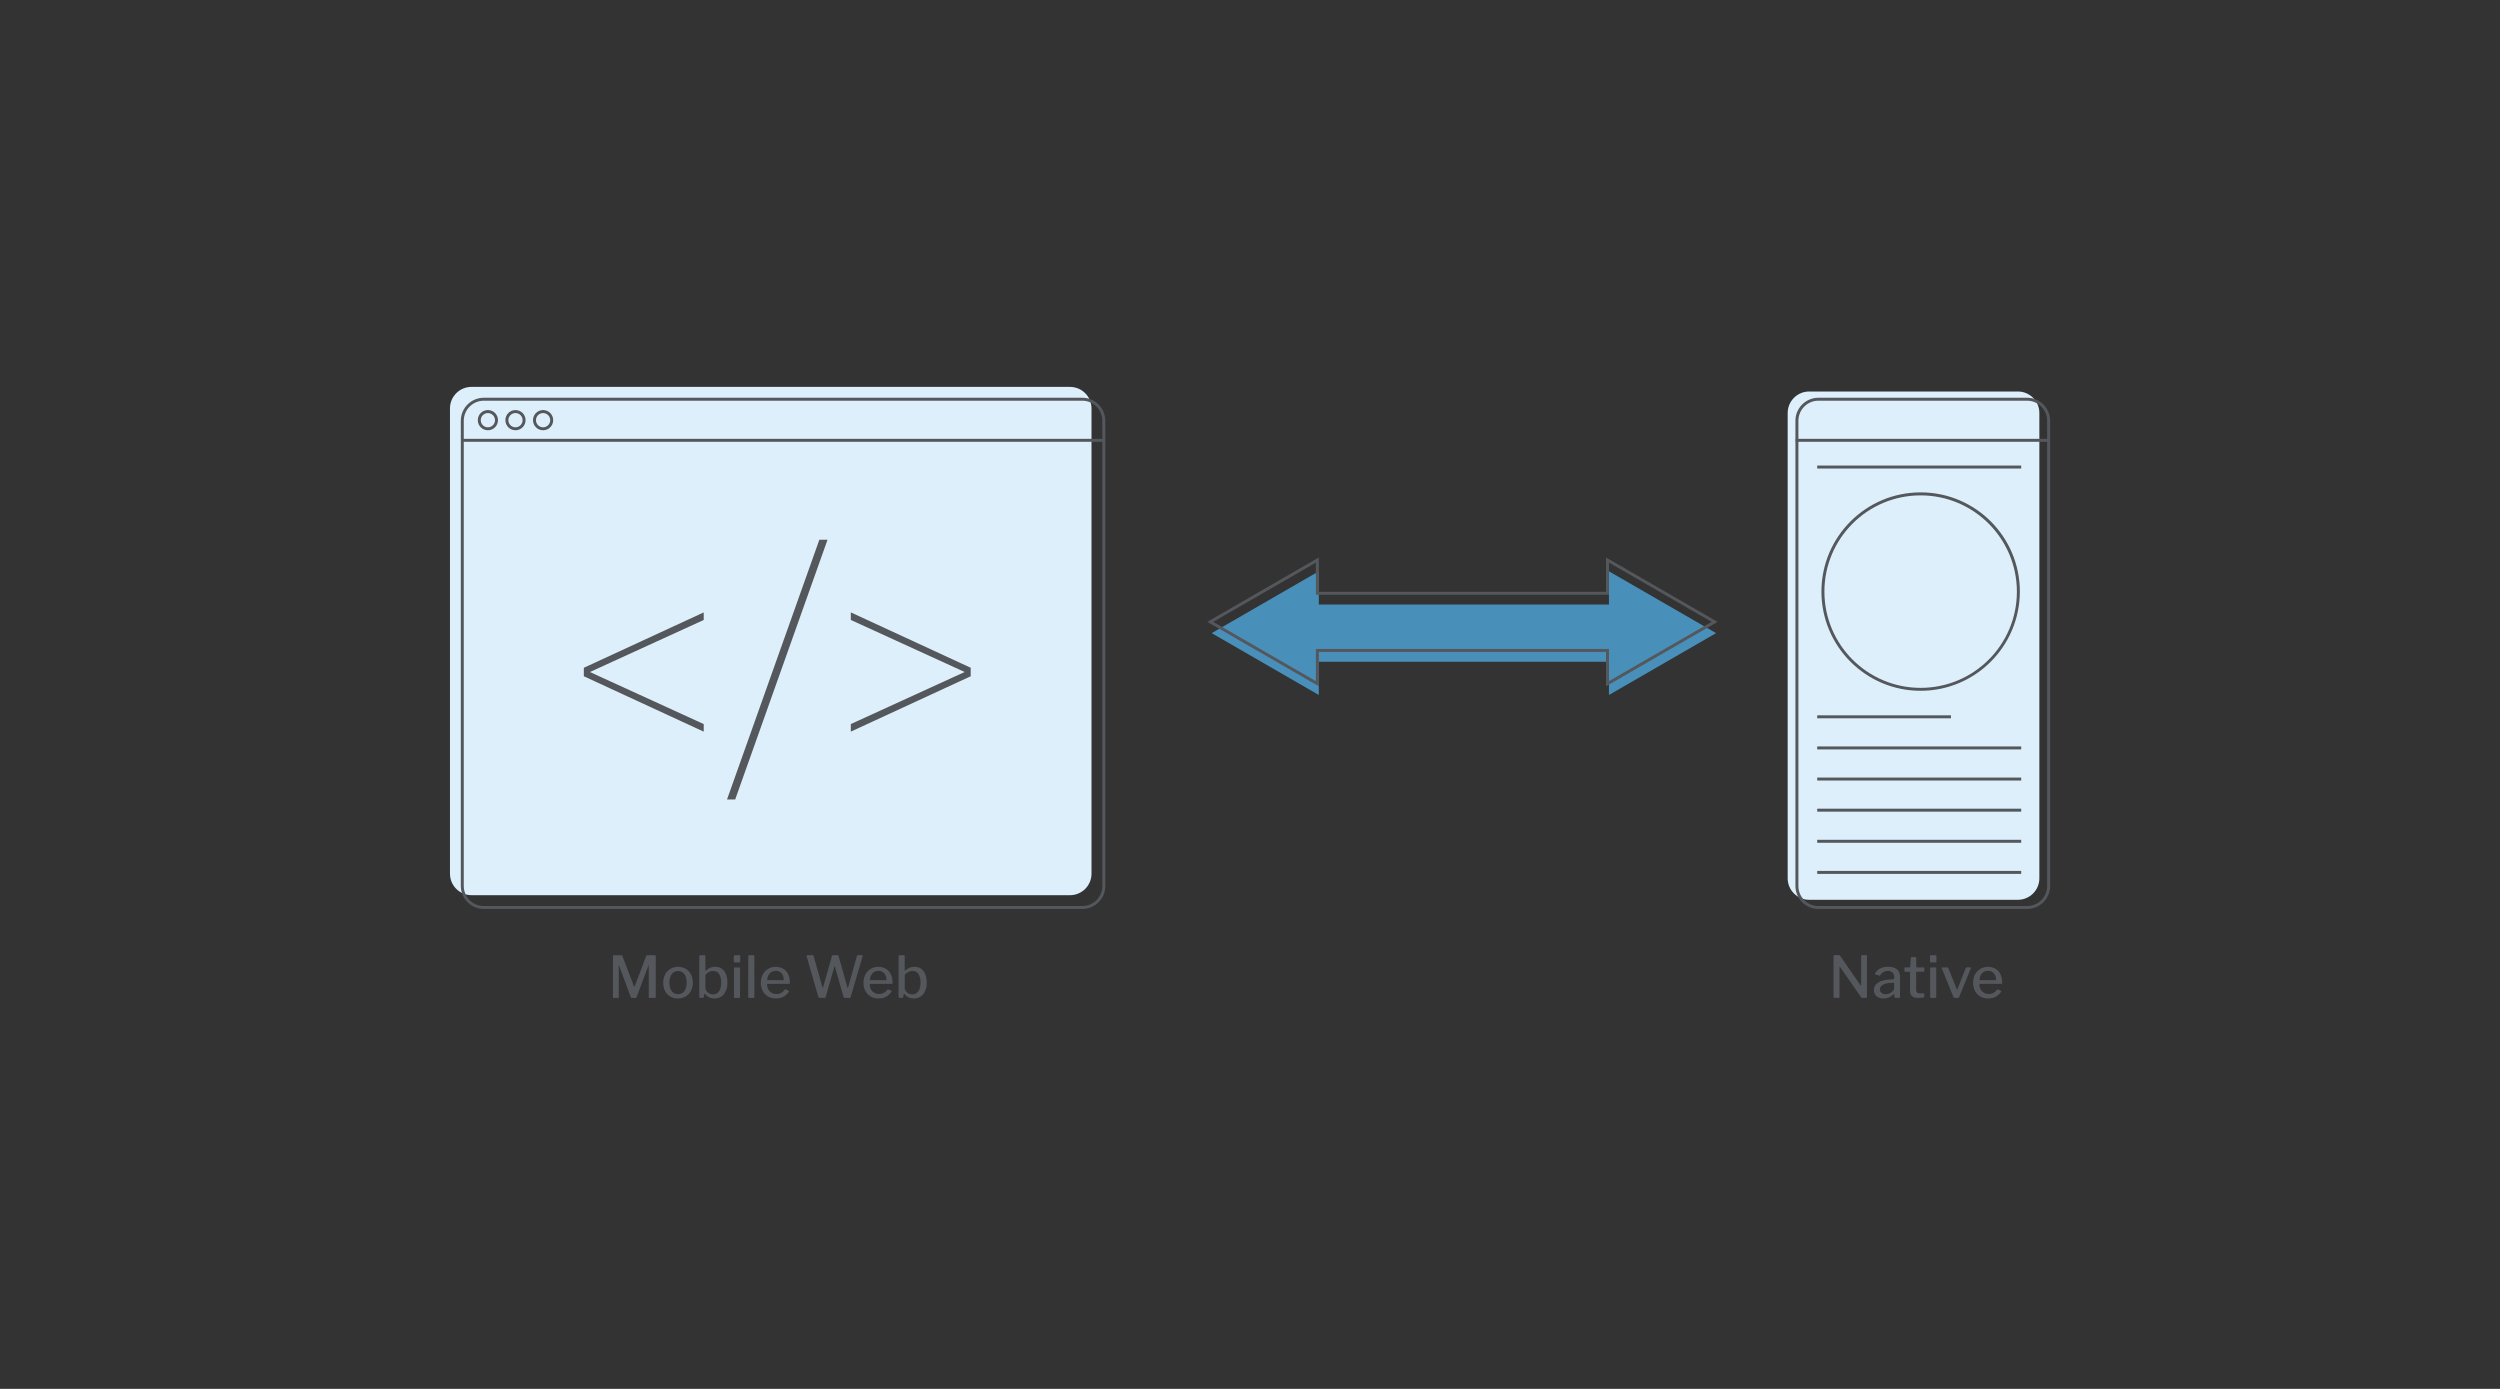 <?xml version="1.0" encoding="utf-8"?>
<!-- Generator: Adobe Illustrator 25.2.0, SVG Export Plug-In . SVG Version: 6.00 Build 0)  -->
<svg version="1.1" id="Layer_1" xmlns="http://www.w3.org/2000/svg" xmlns:xlink="http://www.w3.org/1999/xlink" x="0px" y="0px"
	 viewBox="0 0 841.89 467.72" style="enable-background:new 0 0 841.89 467.72;" xml:space="preserve">
<rect x="0" y="0" width="841.89" height="467.72" fill="#333333" stroke="none"/>
<style type="text/css">
	.st0{fill:#DCEFFA;}
	.st1{fill:#54575C;}
	.st2{fill:#4890BA;}
</style>
<g id="Layer_3">
	<path class="st0" d="M609.25,131.84h70.28c4,0,7.24,3.24,7.24,7.24v156.69c0,4-3.24,7.24-7.24,7.24h-70.28
		c-4,0-7.24-3.24-7.24-7.24V139.08C602.01,135.08,605.25,131.84,609.25,131.84z"/>
	<path class="st0" d="M158.77,130.29h201.56c4,0,7.24,3.24,7.24,7.24v156.69c0,4-3.24,7.24-7.24,7.24H158.77
		c-4,0-7.24-3.24-7.24-7.24V137.52C151.53,133.53,154.77,130.29,158.77,130.29z"/>
	<path class="st1" d="M364.48,306.1H162.92c-4.27,0-7.73-3.47-7.74-7.74V141.68c0-4.27,3.47-7.73,7.74-7.74h201.56
		c4.27,0,7.73,3.47,7.74,7.74v156.69C372.21,302.64,368.75,306.1,364.48,306.1z M162.92,134.94c-3.72,0-6.73,3.02-6.74,6.74v156.69
		c0,3.72,3.02,6.73,6.74,6.74h201.56c3.72,0,6.73-3.02,6.74-6.74V141.68c0-3.72-3.02-6.73-6.74-6.74H162.92z"/>
	<rect x="155.26" y="147.78" class="st1" width="216.93" height="1"/>
	<path class="st1" d="M164.3,144.89c-1.88,0-3.4-1.52-3.4-3.4s1.52-3.4,3.4-3.4c1.88,0,3.4,1.52,3.4,3.4
		C167.7,143.37,166.18,144.89,164.3,144.89z M164.3,139.1c-1.32,0-2.4,1.07-2.4,2.4s1.07,2.4,2.4,2.4c1.32,0,2.4-1.07,2.4-2.4
		C166.7,140.17,165.62,139.1,164.3,139.1z"/>
	<path class="st1" d="M173.59,144.89c-1.88,0-3.4-1.52-3.4-3.4s1.52-3.4,3.4-3.4c1.88,0,3.4,1.52,3.4,3.4
		C176.99,143.37,175.47,144.89,173.59,144.89z M173.59,139.1c-1.32,0-2.4,1.07-2.4,2.4s1.07,2.4,2.4,2.4c1.32,0,2.4-1.07,2.4-2.4
		C175.99,140.17,174.92,139.1,173.59,139.1z"/>
	<path class="st1" d="M182.89,144.89c-1.88,0-3.4-1.52-3.4-3.4s1.52-3.4,3.4-3.4c1.88,0,3.4,1.52,3.4,3.4
		C186.29,143.37,184.77,144.89,182.89,144.89z M182.89,139.1c-1.32,0-2.4,1.07-2.4,2.4s1.07,2.4,2.4,2.4c1.32,0,2.4-1.07,2.4-2.4
		C185.29,140.17,184.21,139.1,182.89,139.1z"/>
	<path class="st1" d="M682.65,306.1h-70.29c-4.27,0-7.73-3.47-7.74-7.74V141.68c0-4.27,3.47-7.73,7.74-7.74h70.29
		c4.27,0,7.73,3.47,7.74,7.74v156.69C690.38,302.64,686.92,306.1,682.65,306.1z M612.36,134.94c-3.72,0-6.73,3.02-6.74,6.74v156.69
		c0,3.72,3.02,6.73,6.74,6.74h70.29c3.72,0,6.73-3.02,6.74-6.74V141.68c0-3.72-3.02-6.73-6.74-6.74H612.36z"/>
	<rect x="604.7" y="147.78" class="st1" width="85.66" height="1"/>
	<rect x="611.96" y="240.89" class="st1" width="45.04" height="1"/>
	<rect x="611.96" y="251.37" class="st1" width="68.69" height="1"/>
	<rect x="611.96" y="156.78" class="st1" width="68.69" height="1"/>
	<rect x="611.96" y="261.85" class="st1" width="68.69" height="1"/>
	<rect x="611.96" y="272.33" class="st1" width="68.69" height="1"/>
	<rect x="611.96" y="282.81" class="st1" width="68.69" height="1"/>
	<rect x="611.96" y="293.29" class="st1" width="68.69" height="1"/>
	<path class="st1" d="M646.79,232.63c-18.45,0-33.41-14.96-33.41-33.41s14.96-33.41,33.41-33.41s33.41,14.96,33.41,33.41v0
		C680.17,217.66,665.23,232.61,646.79,232.63z M646.79,166.82c-17.9,0-32.41,14.51-32.41,32.41s14.51,32.41,32.41,32.41
		c17.9,0,32.41-14.51,32.41-32.41c0,0,0,0,0,0C679.17,181.33,664.67,166.84,646.79,166.82z"/>
	<path class="st1" d="M196.61,224.88l40.37-18.65v2.55l-38.33,17.53l38.33,17.53v2.55l-40.37-18.65V224.88z"/>
	<path class="st1" d="M275.92,181.76h2.75l-31.09,87.46h-2.75L275.92,181.76z"/>
	<path class="st1" d="M326.89,227.73l-40.37,18.65v-2.55l38.33-17.53l-38.33-17.53v-2.55l40.37,18.65V227.73z"/>
	<polygon class="st2" points="577.89,213.21 541.82,192.39 541.82,203.59 444.11,203.59 444.11,192.39 408.04,213.21 444.11,234.04 
		444.11,222.84 541.82,222.84 541.82,234.04 	"/>
	<path class="st1" d="M540.83,231.11v-11.57h-96.7v11.57l-37.57-21.69l37.57-21.69v11.57h96.7v-11.57l37.57,21.69L540.83,231.11z
		 M443.13,218.54h98.7v10.83l34.57-19.96l-34.57-19.96v10.83h-98.7v-10.83l-34.57,19.96l34.57,19.96V218.54z"/>
	<path class="st1" d="M206.41,335.72v-13.76c0-0.19,0.09-0.29,0.27-0.29h2.54c0.09-0.01,0.17,0.01,0.25,0.05
		c0.06,0.05,0.1,0.11,0.12,0.18l3.88,10.18c0.05,0.12,0.1,0.17,0.16,0.17s0.1-0.07,0.14-0.18l3.82-10.08
		c0.08-0.21,0.19-0.31,0.35-0.31h2.64c0.17,0,0.25,0.1,0.25,0.29v13.75c0.02,0.17-0.09,0.32-0.26,0.35c-0.03,0-0.06,0-0.09,0h-1.67
		c-0.09,0.01-0.18-0.02-0.25-0.07c-0.06-0.07-0.09-0.15-0.08-0.24v-10.62c0-0.08-0.02-0.11-0.05-0.1c-0.03,0.01-0.05,0.05-0.07,0.12
		l-3.99,10.64c-0.04,0.17-0.2,0.28-0.37,0.27h-1.16c-0.18,0.02-0.34-0.08-0.41-0.25l-3.92-10.55c-0.04-0.08-0.07-0.12-0.1-0.12
		s-0.04,0.04-0.04,0.12v10.53c0.01,0.07-0.02,0.15-0.06,0.2c-0.06,0.05-0.15,0.08-0.23,0.07h-1.36
		C206.51,336.05,206.41,335.94,206.41,335.72z"/>
	<path class="st1" d="M225.7,335.57c-0.75-0.44-1.35-1.09-1.75-1.86c-0.43-0.85-0.64-1.79-0.62-2.74c-0.02-0.98,0.2-1.95,0.64-2.82
		c0.4-0.78,1.02-1.44,1.77-1.89c1.62-0.91,3.6-0.9,5.22,0.01c0.74,0.46,1.34,1.12,1.74,1.9c0.43,0.86,0.64,1.82,0.62,2.78
		c0.02,0.95-0.2,1.89-0.63,2.74c-0.4,0.77-1.01,1.42-1.75,1.87c-0.79,0.46-1.7,0.7-2.62,0.68
		C227.4,336.26,226.5,336.03,225.7,335.57z M229.91,334.32c0.45-0.34,0.79-0.8,0.98-1.33c0.24-0.67,0.36-1.37,0.34-2.08
		c0.02-0.71-0.1-1.42-0.34-2.09c-0.19-0.54-0.54-1-0.99-1.35c-0.94-0.63-2.18-0.63-3.12,0c-0.45,0.34-0.8,0.81-1,1.35
		c-0.25,0.67-0.37,1.38-0.35,2.09c-0.02,0.71,0.1,1.42,0.35,2.08c0.2,0.53,0.54,0.99,1,1.33c0.46,0.32,1.02,0.48,1.58,0.47
		C228.91,334.8,229.46,334.64,229.91,334.32L229.91,334.32z"/>
	<path class="st1" d="M235.84,336.05c-0.16,0.04-0.31-0.06-0.35-0.22c-0.01-0.04-0.01-0.09,0-0.13v-13.75
		c0-0.19,0.09-0.29,0.27-0.29h1.55c0.16,0,0.23,0.1,0.23,0.29v4.69c0,0.13,0.03,0.2,0.09,0.21c0.06,0.01,0.13-0.02,0.22-0.1
		c0.46-0.43,1-0.76,1.6-0.97c0.44-0.15,0.9-0.22,1.37-0.21c0.82-0.03,1.64,0.21,2.31,0.69c0.62,0.48,1.1,1.13,1.37,1.87
		c0.32,0.87,0.47,1.79,0.46,2.71c0.08,1.41-0.33,2.79-1.15,3.94c-0.79,0.98-2.01,1.52-3.27,1.45c-0.5,0.01-0.99-0.08-1.45-0.25
		c-0.38-0.14-0.72-0.35-1.03-0.62c-0.23-0.2-0.44-0.42-0.64-0.66c-0.05-0.06-0.1-0.09-0.15-0.09c-0.05,0.01-0.07,0.05-0.07,0.15
		l-0.16,0.95c-0.01,0.2-0.18,0.34-0.38,0.33c0,0-0.01,0-0.01,0H235.84z M237.55,332.56c-0.01,0.42,0.12,0.84,0.36,1.18
		c0.24,0.35,0.56,0.63,0.93,0.82c0.38,0.2,0.8,0.3,1.23,0.3c0.5,0.01,1-0.13,1.43-0.41c0.46-0.32,0.8-0.77,0.99-1.29
		c0.26-0.73,0.38-1.5,0.36-2.28c0.07-1.02-0.17-2.03-0.68-2.91c-0.45-0.66-1.2-1.03-2-0.99c-0.51,0-1.02,0.12-1.47,0.37
		c-0.44,0.23-0.83,0.55-1.14,0.93L237.55,332.56z"/>
	<path class="st1" d="M249.28,323.71c0,0.27-0.13,0.41-0.39,0.41h-1.43c-0.1,0.01-0.21-0.02-0.28-0.1
		c-0.05-0.08-0.07-0.18-0.07-0.27v-1.76c0-0.22,0.1-0.33,0.29-0.33h1.61c0.18,0,0.27,0.1,0.27,0.31L249.28,323.71z M249.22,335.68
		c0.01,0.1-0.02,0.21-0.09,0.29c-0.09,0.06-0.19,0.09-0.3,0.08h-1.32c-0.1,0.01-0.2-0.01-0.28-0.07c-0.05-0.07-0.08-0.16-0.07-0.24
		v-9.67c0-0.19,0.09-0.29,0.27-0.29h1.55c0.16,0,0.23,0.09,0.23,0.27V335.68z"/>
	<path class="st1" d="M254.03,335.68c0.01,0.1-0.02,0.21-0.09,0.29c-0.09,0.06-0.21,0.09-0.32,0.08h-1.32
		c-0.23,0-0.35-0.1-0.35-0.31l0.04-13.78c0-0.19,0.08-0.29,0.25-0.29h1.53c0.17,0,0.25,0.1,0.25,0.29L254.03,335.68z"/>
	<path class="st1" d="M258.75,333.21c0.27,0.47,0.66,0.85,1.12,1.12c0.48,0.28,1.03,0.42,1.58,0.42c0.55,0.01,1.1-0.12,1.59-0.37
		c0.51-0.28,0.94-0.67,1.28-1.14c0.03-0.04,0.07-0.07,0.12-0.09c0.06,0,0.12,0.02,0.17,0.05l0.99,0.46
		c0.14,0.06,0.15,0.17,0.04,0.31c-0.33,0.49-0.73,0.93-1.19,1.3c-0.43,0.33-0.92,0.58-1.44,0.74c-0.57,0.16-1.17,0.24-1.76,0.23
		c-0.91,0.02-1.81-0.21-2.6-0.66c-0.75-0.44-1.36-1.08-1.77-1.84c-0.44-0.83-0.67-1.77-0.65-2.71c-0.03-1.01,0.2-2,0.66-2.9
		c0.41-0.78,1.03-1.43,1.79-1.88c1.56-0.88,3.47-0.89,5.04-0.04c0.72,0.43,1.31,1.06,1.68,1.81c0.42,0.9,0.63,1.88,0.6,2.87
		c0,0.1-0.01,0.2-0.04,0.3c-0.03,0.08-0.11,0.13-0.25,0.13h-7.17c-0.06,0-0.12,0.03-0.15,0.09c-0.03,0.07-0.05,0.15-0.05,0.22
		C258.32,332.18,258.47,332.73,258.75,333.21z M263.62,330.09c0.09,0.01,0.19-0.01,0.27-0.06c0.05-0.06,0.07-0.14,0.06-0.21
		c0-0.48-0.11-0.96-0.32-1.4c-0.2-0.43-0.52-0.8-0.91-1.07c-0.43-0.28-0.95-0.43-1.46-0.41c-0.55-0.02-1.1,0.14-1.56,0.44
		c-0.43,0.29-0.77,0.69-0.99,1.15c-0.23,0.48-0.34,1-0.34,1.53L263.62,330.09z"/>
	<path class="st1" d="M290.44,321.78c0.05,0.1,0.06,0.21,0.02,0.31l-3.97,13.63c-0.05,0.21-0.25,0.35-0.47,0.33h-1.47
		c-0.27,0-0.43-0.1-0.48-0.31l-2.91-10.2c-0.01-0.09-0.04-0.14-0.07-0.14s-0.07,0.05-0.11,0.15l-2.93,10.16
		c-0.04,0.22-0.25,0.36-0.47,0.33h-1.51c-0.22,0.03-0.42-0.1-0.48-0.31l-3.94-13.65c-0.03-0.1-0.02-0.22,0.04-0.31
		c0.07-0.09,0.18-0.13,0.29-0.12h1.61c0.09-0.01,0.19,0.01,0.27,0.06c0.06,0.05,0.1,0.12,0.12,0.19l2.97,10.53
		c0.04,0.13,0.08,0.19,0.12,0.19c0.04,0,0.08-0.06,0.12-0.17l2.99-10.55c0.01-0.07,0.05-0.14,0.11-0.18c0.09-0.05,0.2-0.08,0.3-0.07
		h1.4c0.1-0.01,0.19,0.01,0.28,0.06c0.06,0.05,0.1,0.12,0.11,0.19l2.99,10.61c0.04,0.1,0.08,0.16,0.13,0.16
		c0.04,0,0.08-0.05,0.11-0.16l2.97-10.61c0.02-0.08,0.06-0.15,0.13-0.19c0.08-0.04,0.17-0.06,0.26-0.06h1.22
		C290.26,321.65,290.37,321.69,290.44,321.78z"/>
	<path class="st1" d="M293.32,333.21c0.27,0.47,0.66,0.85,1.12,1.12c0.48,0.28,1.03,0.42,1.58,0.42c0.55,0.01,1.1-0.12,1.59-0.37
		c0.51-0.28,0.94-0.67,1.28-1.14c0.03-0.04,0.07-0.07,0.12-0.09c0.06,0,0.12,0.02,0.17,0.05l0.99,0.46
		c0.14,0.06,0.15,0.17,0.04,0.31c-0.33,0.49-0.73,0.93-1.19,1.3c-0.43,0.33-0.92,0.58-1.44,0.74c-0.57,0.16-1.17,0.24-1.76,0.23
		c-0.91,0.02-1.81-0.21-2.6-0.66c-0.75-0.44-1.36-1.08-1.77-1.84c-0.44-0.83-0.67-1.77-0.65-2.71c-0.03-1.01,0.2-2,0.66-2.9
		c0.41-0.78,1.03-1.43,1.79-1.88c1.56-0.88,3.47-0.89,5.04-0.04c0.72,0.43,1.31,1.06,1.68,1.81c0.42,0.9,0.63,1.88,0.6,2.87
		c0,0.1-0.01,0.2-0.04,0.3c-0.03,0.08-0.11,0.13-0.25,0.13h-7.17c-0.06,0-0.12,0.03-0.15,0.09c-0.03,0.07-0.05,0.15-0.05,0.22
		C292.89,332.18,293.04,332.73,293.32,333.21z M298.19,330.09c0.09,0.01,0.19-0.01,0.27-0.06c0.05-0.06,0.07-0.14,0.06-0.21
		c0-0.48-0.11-0.96-0.32-1.4c-0.2-0.43-0.52-0.8-0.91-1.07c-0.43-0.28-0.95-0.43-1.46-0.41c-0.55-0.02-1.1,0.14-1.56,0.44
		c-0.43,0.29-0.77,0.69-0.99,1.15c-0.23,0.48-0.34,1-0.34,1.53L298.19,330.09z"/>
	<path class="st1" d="M302.96,336.05c-0.16,0.04-0.31-0.06-0.35-0.22c-0.01-0.04-0.01-0.09,0-0.13v-13.75
		c0-0.19,0.09-0.29,0.27-0.29h1.55c0.16,0,0.23,0.1,0.23,0.29v4.69c0,0.13,0.03,0.2,0.09,0.21c0.06,0.01,0.13-0.02,0.22-0.1
		c0.46-0.43,1-0.76,1.6-0.97c0.44-0.15,0.9-0.22,1.37-0.21c0.82-0.03,1.64,0.21,2.31,0.69c0.62,0.48,1.1,1.13,1.37,1.87
		c0.32,0.87,0.47,1.79,0.46,2.71c0.08,1.41-0.33,2.79-1.15,3.94c-0.79,0.98-2.01,1.52-3.27,1.45c-0.5,0.01-0.99-0.08-1.45-0.25
		c-0.38-0.14-0.72-0.35-1.03-0.62c-0.23-0.2-0.44-0.42-0.64-0.66c-0.05-0.06-0.1-0.09-0.14-0.09c-0.05,0.01-0.07,0.05-0.07,0.15
		l-0.16,0.95c-0.01,0.2-0.18,0.34-0.38,0.33c0,0-0.01,0-0.01,0H302.96z M304.67,332.56c-0.01,0.42,0.12,0.84,0.36,1.18
		c0.24,0.35,0.56,0.63,0.93,0.82c0.38,0.2,0.8,0.3,1.23,0.3c0.5,0.01,1-0.13,1.43-0.41c0.46-0.32,0.8-0.77,0.99-1.29
		c0.26-0.73,0.38-1.5,0.36-2.28c0.07-1.02-0.17-2.03-0.68-2.91c-0.45-0.66-1.2-1.03-2-0.99c-0.51,0-1.02,0.12-1.47,0.37
		c-0.44,0.23-0.83,0.55-1.14,0.93L304.67,332.56z"/>
	<path class="st1" d="M628.51,321.66c0.14,0,0.21,0.08,0.21,0.25v13.88c0,0.07-0.03,0.14-0.08,0.18c-0.06,0.05-0.14,0.07-0.21,0.07
		h-1.26c-0.08,0-0.16-0.01-0.23-0.03c-0.08-0.03-0.15-0.09-0.19-0.17l-7.08-10.16c-0.06-0.09-0.12-0.13-0.15-0.12
		c-0.04,0.01-0.06,0.06-0.06,0.14v10.06c0,0.18-0.1,0.27-0.31,0.27h-1.38c-0.21,0-0.31-0.09-0.31-0.27v-13.82
		c-0.02-0.14,0.08-0.27,0.22-0.29c0.02,0,0.05,0,0.07,0h1.51c0.08,0,0.17,0.01,0.24,0.04c0.08,0.05,0.14,0.11,0.18,0.19l6.79,9.83
		c0.08,0.1,0.15,0.15,0.2,0.13c0.06-0.02,0.09-0.07,0.09-0.17v-9.75c-0.02-0.13,0.07-0.25,0.2-0.27c0.02,0,0.05,0,0.07,0
		L628.51,321.66z"/>
	<path class="st1" d="M636.09,335.89c-0.58,0.24-1.21,0.36-1.84,0.35c-0.85,0.05-1.69-0.23-2.35-0.78
		c-0.57-0.52-0.88-1.26-0.85-2.04c-0.02-0.66,0.2-1.31,0.61-1.82c0.48-0.55,1.09-0.97,1.78-1.2c0.92-0.32,1.89-0.5,2.86-0.52
		l1.26-0.1c0.08-0.01,0.15-0.04,0.21-0.08c0.07-0.05,0.11-0.13,0.1-0.21v-0.49c0.03-0.56-0.18-1.11-0.58-1.5
		c-0.44-0.39-1.01-0.59-1.59-0.55c-0.49,0-0.97,0.12-1.4,0.35c-0.46,0.27-0.85,0.64-1.14,1.09c-0.03,0.05-0.07,0.1-0.12,0.14
		c-0.07,0.03-0.14,0.03-0.21,0l-1.32-0.39c-0.05-0.02-0.09-0.06-0.11-0.11c-0.01-0.09,0-0.18,0.05-0.26
		c0.37-0.7,0.95-1.26,1.66-1.62c0.84-0.4,1.76-0.6,2.68-0.57c0.78-0.03,1.56,0.11,2.29,0.4c0.55,0.23,1.02,0.63,1.33,1.14
		c0.3,0.53,0.45,1.14,0.44,1.75v6.84c0.01,0.09-0.01,0.19-0.07,0.26c-0.06,0.05-0.14,0.08-0.22,0.07h-1.32
		c-0.08,0-0.17-0.04-0.21-0.11c-0.06-0.08-0.09-0.18-0.1-0.28l-0.02-0.74c-0.04-0.21-0.15-0.22-0.33-0.04
		C637.16,335.31,636.65,335.65,636.09,335.89z M637.61,330.93l-1.05,0.08c-0.48,0.02-0.95,0.09-1.42,0.2
		c-0.38,0.09-0.75,0.24-1.09,0.44c-0.28,0.16-0.53,0.38-0.72,0.65c-0.18,0.26-0.27,0.57-0.26,0.88c-0.02,0.46,0.18,0.9,0.53,1.19
		c0.42,0.31,0.93,0.46,1.44,0.44c0.37,0,0.75-0.07,1.1-0.2c0.32-0.13,0.63-0.3,0.9-0.51c0.24-0.19,0.44-0.42,0.61-0.68
		c0.14-0.2,0.22-0.44,0.22-0.68v-1.51C637.88,331,637.79,330.9,637.61,330.93z"/>
	<path class="st1" d="M645.44,327.24c-0.12,0-0.17,0.06-0.17,0.19v5.68c-0.05,0.4,0.06,0.81,0.31,1.13c0.27,0.22,0.61,0.33,0.95,0.3
		h1.24c0.07,0,0.13,0.02,0.17,0.07c0.04,0.05,0.06,0.1,0.06,0.17v0.83c0,0.17-0.12,0.31-0.29,0.33c-0.17,0.03-0.37,0.04-0.62,0.06
		c-0.25,0.01-0.49,0.02-0.73,0.03c-0.24,0.01-0.45,0.01-0.63,0.01c-0.68,0.05-1.36-0.16-1.89-0.59c-0.46-0.5-0.69-1.16-0.63-1.83
		v-6.15c0-0.16-0.06-0.23-0.19-0.23h-1.45c-0.17,0-0.25-0.08-0.25-0.23v-1.03c0-0.14,0.08-0.21,0.23-0.21h1.55
		c0.1,0,0.16-0.06,0.16-0.17l0.23-3.04c0.01-0.18,0.09-0.27,0.23-0.27h1.34c0.17,0,0.25,0.1,0.25,0.31v3
		c-0.01,0.08,0.05,0.16,0.13,0.17c0.01,0,0.03,0,0.04,0h2.33c0.16,0,0.23,0.07,0.23,0.21v1.03c0,0.16-0.09,0.23-0.27,0.23H645.44z"
		/>
	<path class="st1" d="M652.11,323.71c0,0.27-0.13,0.41-0.39,0.41h-1.43c-0.1,0.01-0.21-0.02-0.28-0.1
		c-0.05-0.08-0.07-0.18-0.07-0.27v-1.76c0-0.22,0.1-0.33,0.29-0.33h1.61c0.18,0,0.27,0.1,0.27,0.31V323.71z M652.05,335.68
		c0.01,0.1-0.02,0.21-0.09,0.29c-0.09,0.06-0.19,0.09-0.3,0.08h-1.32c-0.1,0.01-0.2-0.01-0.28-0.07c-0.05-0.07-0.08-0.16-0.07-0.24
		v-9.67c0-0.19,0.09-0.29,0.27-0.29h1.55c0.16,0,0.23,0.09,0.23,0.27V335.68z"/>
	<path class="st1" d="M663.68,325.87c0.04,0.07,0.04,0.16,0,0.23l-3.92,9.62c-0.07,0.22-0.28,0.35-0.5,0.33h-0.91
		c-0.22,0.02-0.44-0.1-0.52-0.31l-3.9-9.62c-0.03-0.08-0.02-0.18,0.03-0.25c0.05-0.07,0.14-0.1,0.22-0.1h1.61
		c0.08,0,0.15,0.02,0.21,0.07c0.06,0.04,0.11,0.11,0.12,0.18l2.79,7.02c0.09,0.25,0.19,0.24,0.31-0.02l2.75-7.02
		c0.04-0.06,0.08-0.12,0.14-0.17c0.06-0.05,0.14-0.07,0.21-0.07h1.14C663.55,325.76,663.63,325.8,663.68,325.87z"/>
	<path class="st1" d="M666.99,333.21c0.27,0.47,0.66,0.85,1.12,1.12c0.48,0.28,1.03,0.42,1.58,0.42c0.55,0.01,1.1-0.12,1.59-0.37
		c0.51-0.28,0.94-0.67,1.28-1.14c0.03-0.04,0.07-0.07,0.12-0.09c0.06,0,0.12,0.02,0.17,0.05l0.99,0.46
		c0.14,0.06,0.16,0.17,0.04,0.31c-0.33,0.49-0.73,0.93-1.19,1.3c-0.43,0.33-0.92,0.58-1.45,0.74c-0.57,0.16-1.17,0.24-1.76,0.23
		c-0.91,0.02-1.81-0.21-2.6-0.66c-0.75-0.44-1.36-1.08-1.77-1.84c-0.44-0.83-0.67-1.77-0.65-2.71c-0.03-1.01,0.2-2,0.66-2.9
		c0.41-0.78,1.03-1.43,1.79-1.88c1.56-0.88,3.47-0.89,5.04-0.04c0.72,0.43,1.31,1.06,1.68,1.81c0.42,0.9,0.63,1.88,0.6,2.87
		c0,0.1-0.01,0.2-0.04,0.3c-0.03,0.08-0.11,0.13-0.25,0.13h-7.17c-0.06,0-0.12,0.03-0.15,0.09c-0.03,0.07-0.05,0.15-0.05,0.22
		C666.56,332.18,666.71,332.73,666.99,333.21z M671.86,330.09c0.09,0.01,0.19-0.01,0.27-0.06c0.05-0.06,0.07-0.14,0.06-0.21
		c0-0.48-0.11-0.96-0.32-1.4c-0.21-0.43-0.52-0.8-0.91-1.07c-0.43-0.28-0.95-0.43-1.46-0.41c-0.55-0.02-1.1,0.14-1.56,0.44
		c-0.43,0.29-0.77,0.68-0.99,1.15c-0.23,0.48-0.34,1-0.34,1.53L671.86,330.09z"/>
</g>
</svg>
